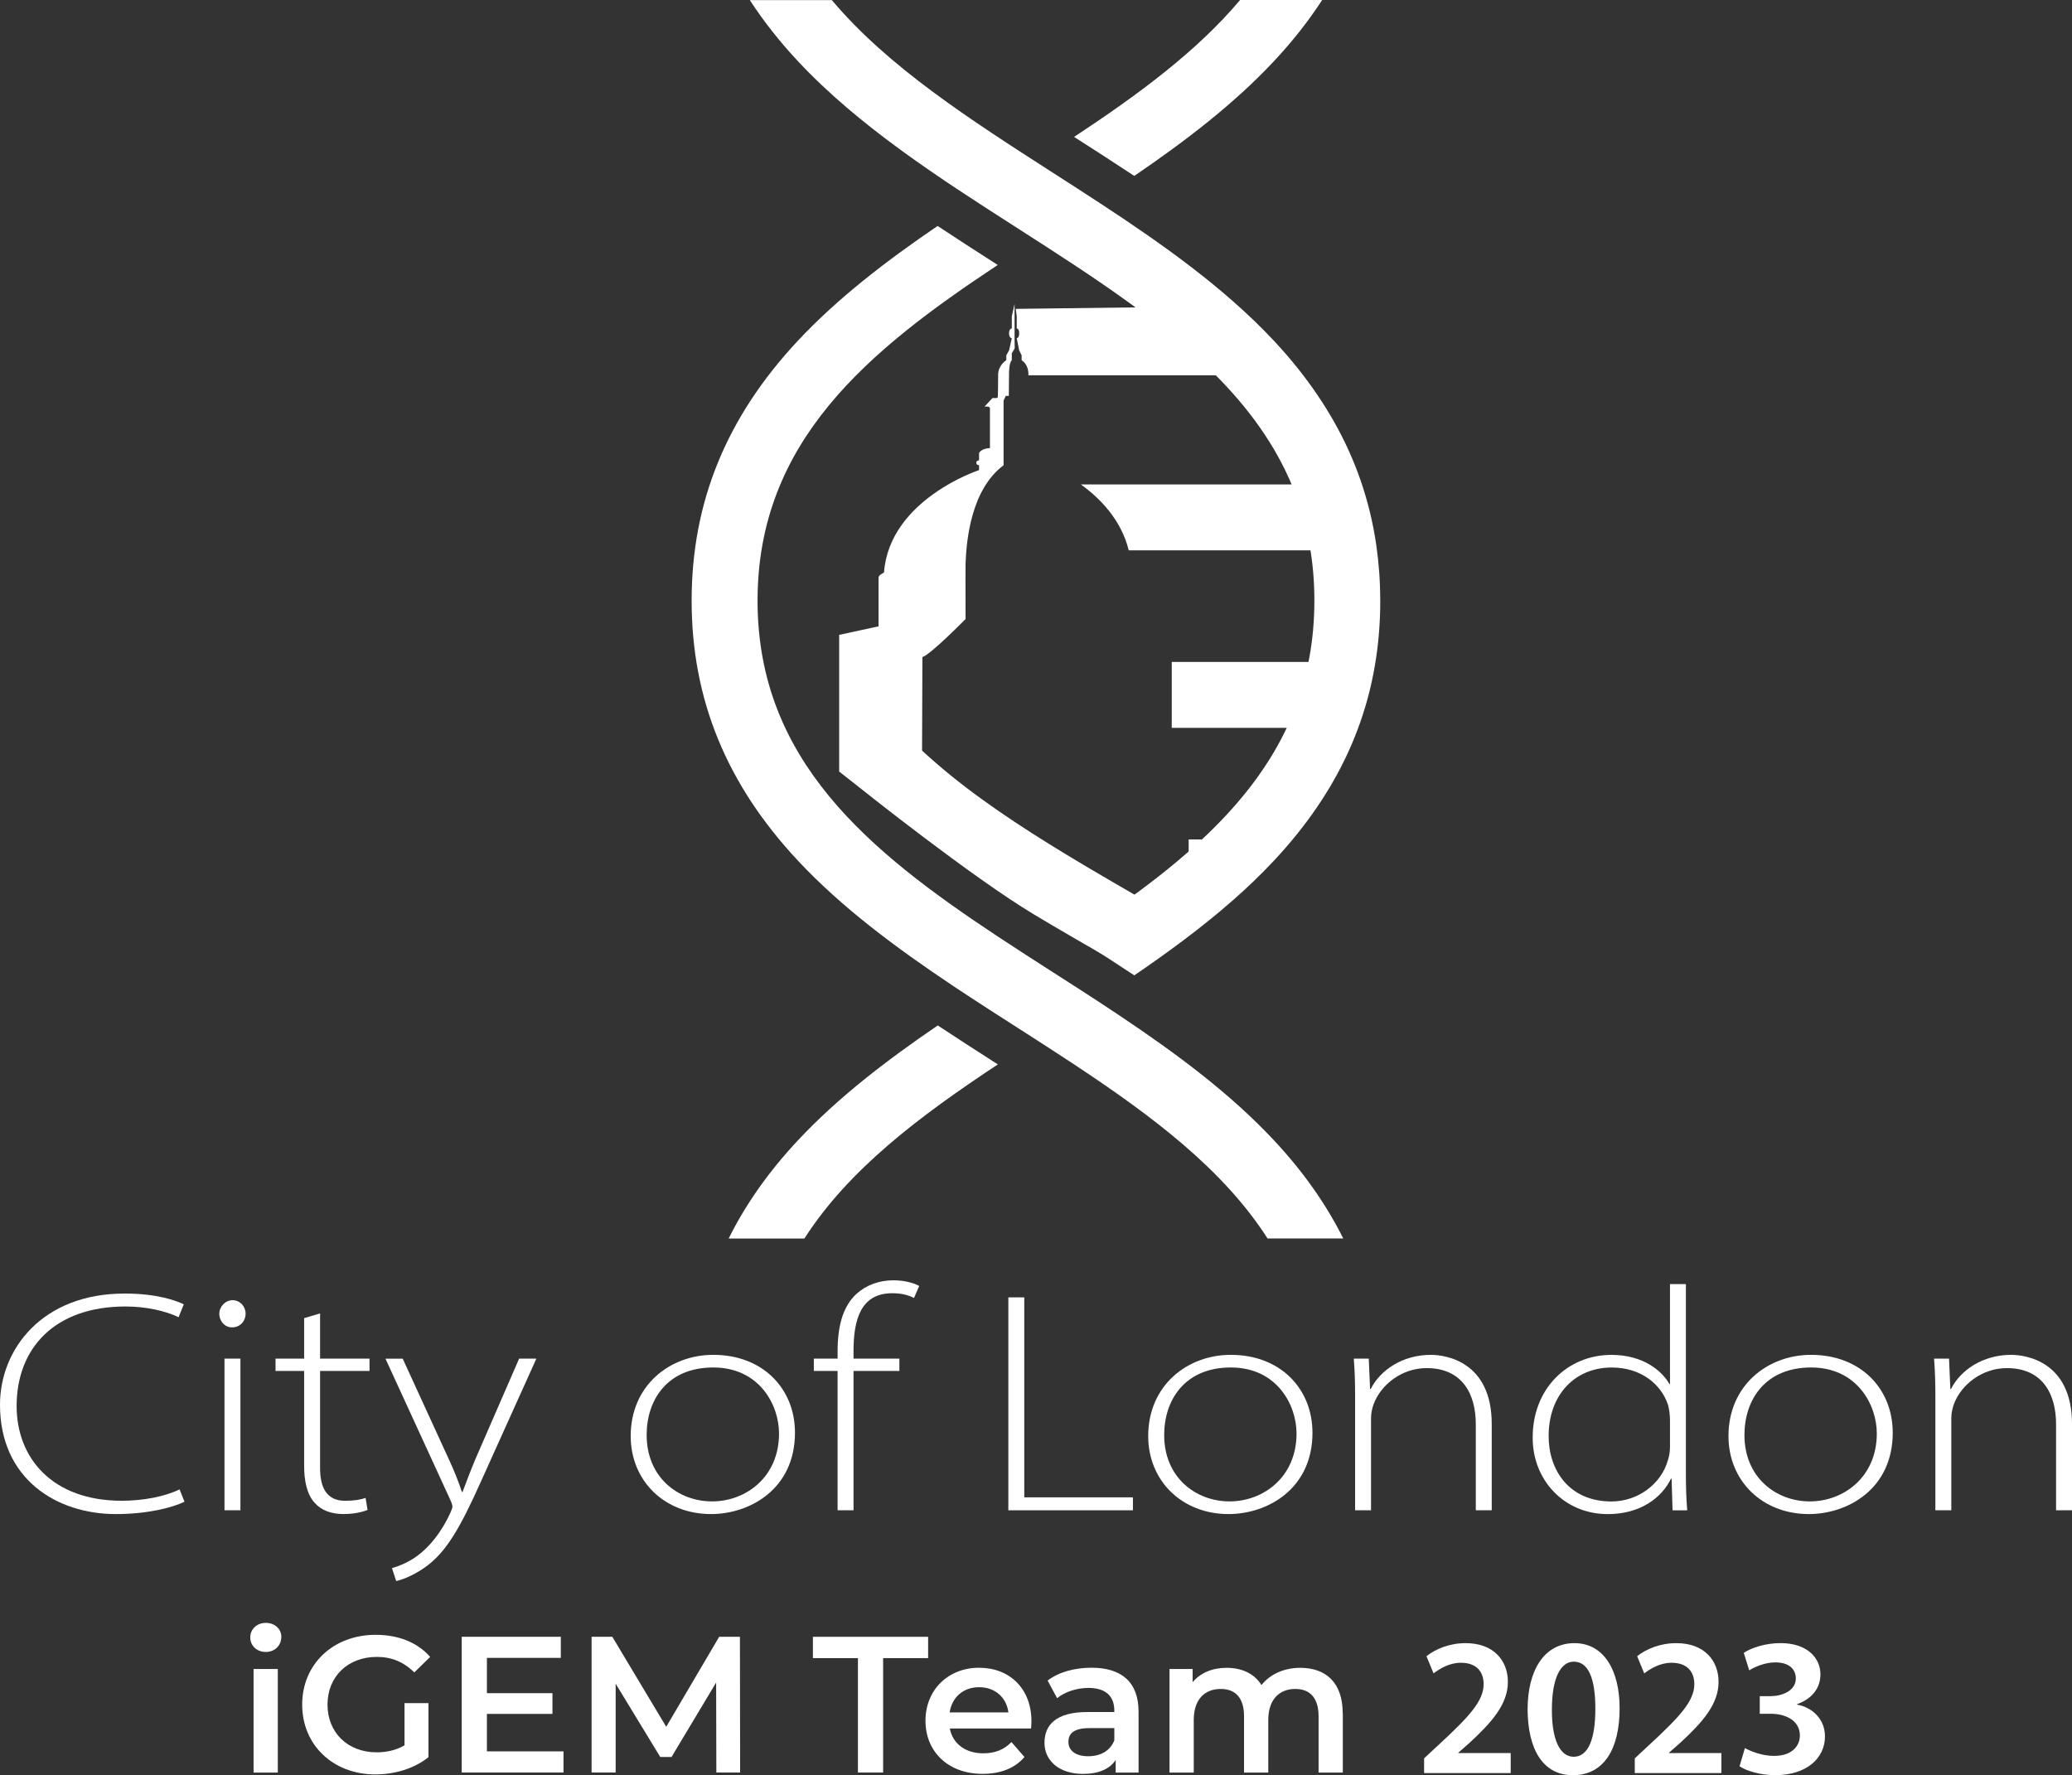 <?xml version="1.0" encoding="UTF-8"?><svg id="Layer_1" xmlns="http://www.w3.org/2000/svg" viewBox="0 0 601.89 515.75"><rect x="0" y="0" width="601.89" height="515.75" fill="#333333" stroke="none"/><defs><style>.cls-1{fill:#fff;}</style></defs><path class="cls-1" d="m53.58,436.31c-3.59,1.74-10.77,3.58-19.94,3.58-17.2,0-33.64-10.19-33.64-31.76,0-16.15,12.28-32.31,36.19-32.31,9.64,0,15.02,2.11,17.2,3.12l-1.51,3.76c-3.78-1.84-9.45-3.12-15.4-3.12-20.69,0-31.65,12.21-31.65,28.91,0,15.24,10.49,27.53,30.52,27.53,6.24,0,12.47-1.19,16.82-3.3l1.42,3.58h-.01Z"/><path class="cls-1" d="m71.35,381.7c0,2.02-1.51,3.95-3.97,3.95-2.17,0-3.68-1.93-3.68-3.95s1.7-3.95,3.87-3.95,3.78,1.84,3.78,3.95Zm-6.14,57.09v-44.06h4.63v44.06h-4.63Z"/><path class="cls-1" d="m92.98,381.61v13.12h14.36v3.58h-14.36v28.18c0,5.42,1.7,9.54,7.27,9.54,2.74,0,4.63-.37,5.95-.83l.57,3.49c-1.61.64-3.97,1.19-6.99,1.19-3.59,0-6.52-1.1-8.41-3.3-2.27-2.48-3.02-6.52-3.02-10.65v-27.63h-8.31v-3.58h8.31v-11.75l4.63-1.38v.02Z"/><path class="cls-1" d="m116.98,394.74l13.51,29.46c1.32,2.85,2.83,6.52,3.68,9.27h.19c1.04-2.75,2.27-6.06,3.78-9.64l12.66-29.1h5.01l-16.06,35.61c-6.24,13.95-10.3,20.83-16.35,25.06-3.87,2.75-7.37,3.76-8.31,3.95l-1.23-3.76c2.27-.64,5.48-1.93,8.31-4.31,2.36-1.93,5.86-5.6,8.69-11.84.38-.83.57-1.38.57-1.74s-.19-1.01-.66-2.02l-18.8-40.94h5.01,0Z"/><path class="cls-1" d="m230.93,416.21c0,16.52-13.23,23.68-24.38,23.68-13.51,0-23.34-9.64-23.34-22.67,0-14.69,11.34-23.59,24-23.59,14.55,0,23.72,10,23.72,22.58Zm-43.08.73c0,12.3,9.16,19.27,18.99,19.27s19.46-7.07,19.46-19.73c0-8.35-5.76-19.18-19.09-19.18s-19.37,9.36-19.37,19.64h.01Z"/><path class="cls-1" d="m243.31,438.79v-40.48h-6.9v-3.58h6.9v-2.11c0-7.53,1.61-13.12,5.48-16.7,2.83-2.57,6.61-3.95,10.77-3.95,3.21,0,6.05.83,7.46,1.65l-1.51,3.49c-1.42-.73-3.31-1.38-6.33-1.38-9.26,0-11.24,7.89-11.24,16.8v2.2h13.32v3.58h-13.32v40.48h-4.63Z"/><path class="cls-1" d="m292.91,376.93h4.63v58.1h31.56v3.76h-36.19v-61.86h0Z"/><path class="cls-1" d="m381.26,416.21c0,16.52-13.23,23.68-24.38,23.68-13.51,0-23.34-9.64-23.34-22.67,0-14.69,11.34-23.59,24-23.59,14.55,0,23.71,10,23.71,22.58h.01Zm-43.08.73c0,12.3,9.17,19.27,18.99,19.27s19.46-7.07,19.46-19.73c0-8.35-5.76-19.18-19.08-19.18s-19.37,9.36-19.37,19.64Z"/><path class="cls-1" d="m393.64,405.38c0-3.58-.09-7.07-.38-10.65h4.35l.38,8.81h.19c2.74-5.42,9.17-9.91,17.48-9.91,4.16,0,17.67,1.83,17.67,20.1v25.06h-4.63v-25.06c0-8.63-3.87-16.25-14.27-16.25-7.28,0-13.32,4.86-15.4,10.46-.38,1.01-.76,2.57-.76,3.95v26.89h-4.63v-33.41h0Z"/><path class="cls-1" d="m489.73,373.08v55.07c0,3.58.09,7.07.38,10.65h-4.25l-.28-9.18h-.19c-2.65,5.51-8.88,10.28-18.33,10.28-12.75,0-21.83-9.91-21.83-22.12-.09-14.32,10.11-24.14,22.87-24.14,9.45,0,14.83,4.86,16.82,8.44h.19v-29h4.63,0Zm-4.63,39.37c0-1.28-.19-3.03-.57-4.31-1.98-5.97-7.84-10.83-16.34-10.83-10.77,0-18.33,7.99-18.33,19.92,0,9.91,5.95,19,18.24,19,7.75,0,14.55-5.14,16.44-12.11.38-1.19.57-2.39.57-3.86v-7.8h0Z"/><path class="cls-1" d="m549.82,416.21c0,16.52-13.23,23.68-24.38,23.68-13.51,0-23.34-9.64-23.34-22.67,0-14.69,11.34-23.59,24-23.59,14.55,0,23.71,10,23.71,22.58h.01Zm-43.08.73c0,12.3,9.17,19.27,18.99,19.27s19.46-7.07,19.46-19.73c0-8.35-5.76-19.18-19.08-19.18s-19.37,9.36-19.37,19.64Z"/><path class="cls-1" d="m562.2,405.38c0-3.58-.09-7.07-.38-10.65h4.35l.38,8.81h.19c2.74-5.42,9.17-9.91,17.48-9.91,4.16,0,17.67,1.83,17.67,20.1v25.06h-4.63v-25.06c0-8.63-3.87-16.25-14.27-16.25-7.28,0-13.32,4.86-15.4,10.46-.38,1.01-.76,2.57-.76,3.95v26.89h-4.63v-33.41h0Z"/><path class="cls-1" d="m384.07,0c-3.95,6.09-8.6,12-13.96,17.73-11.68,12.5-25.83,23.3-40.62,33.38-5.61-3.72-11.26-7.35-16.89-10.96-.2-.12-.39-.24-.59-.37C330.47,27.59,347.57,15.04,360.23,0h23.84Z"/><path class="cls-1" d="m390.23,359.82h-22.02c-12.87-20.11-33.59-35.64-56.32-50.66-5.12-3.39-10.35-6.74-15.61-10.12l-.04-.02s-.38-.26-.53-.34c-2.09-1.35-4.21-2.7-6.34-4.07-.72-.46-1.43-.92-2.14-1.38-1.24-.81-2.47-1.6-3.71-2.41-.75-.48-1.49-.97-2.24-1.46-.75-.49-1.49-.98-2.23-1.47l-2.5-1.66c-16.28-10.89-32.01-22.53-44.78-36.2-20.77-22.22-30.86-46.92-30.86-75.51s10.09-53.29,30.83-75.49c11.68-12.5,25.83-23.3,40.62-33.38,5.61,3.72,11.26,7.35,16.89,10.96.2.12.39.24.59.37-37.7,24.93-69.78,51.26-69.78,97.55s32.16,72.69,69.91,97.64c5.12,3.39,10.35,6.74,15.61,10.12l.04.02s.38.26.53.34c1.39.89,2.79,1.8,4.2,2.7,1.36.87,2.73,1.76,4.11,2.64,2.78,1.8,5.58,3.62,8.34,5.46l2.5,1.66c16.28,10.89,32.01,22.53,44.78,36.2,8.46,9.06,15.15,18.54,20.12,28.52h.01Z"/><path class="cls-1" d="m294.76,101.22l-.04-2.61v-10.29l-.8,3.55v3.55s-.8,0-.8,1.42.8,1.42.8,1.42l-.8,3.55-.8,1.42v1.42s-2.37,1.42-2.37,4.26c0,2.29-.06,5.26-.09,6.34,0,.23-.21.4-.46.4h-1.1l-2.3,2.48h.95c.34,0,.62.26.62.56v11.5s-2.37,0-3.16,1.42v2.13s-.8,0-.8.71.8.71.8.71v1.42s-26.04,8.51-27.62,29.78c0,0-1.58.71-1.58,1.42v14.19l-11.44,2.48v39.71l6.69,5.27s31.72,25.32,49.82,36.2l2.78,1.66c.82.49,1.65.98,2.48,1.47s1.65.98,2.5,1.46c1.37.81,2.74,1.61,4.12,2.41.8.46,1.59.92,2.39,1.38,2.37,1.37,4.72,2.74,7.06,4.07.16.09.64.37.64.37l20.27-11.04c-1.53-.88-3.06-1.77-4.57-2.64-1.57-.91-3.12-1.81-4.67-2.7-.17-.09-.59-.34-.59-.34l-.05-.02c-5.86-3.38-11.67-6.74-17.37-10.12-14.1-8.38-27.52-16.92-39.1-26.31-2.89-2.35-5.66-4.75-8.32-7.2l.1-27.17c2.37-.71,12.54-11.06,12.54-11.06-.02-10.24-.04-15.37,0-16.32.27-6.59,1.58-21.28,11.04-28.36v-18.8l.64-1.35h.88l.07-6.8s0-2.84.8-3.55v-2.05"/><path class="cls-1" d="m376.99,109.03h-78.25c.12-3.25-1.97-4.38-1.97-4.38v-1.42l-.71-1.42-.71-3.55s.71,0,.71-1.42-.71-1.42-.71-1.42v-3.55l-.29-2.13,62.37-.78c5.25,4.51,9.12,8.98,12.77,12.89,2.41,2.59,4.68,4.51,6.8,7.17h0Z"/><path class="cls-1" d="m399.83,159.9h-71.94c-2.21-8.93-8.37-15.17-13.91-19.15h81.2c2.15,6.18,3.69,12.55,4.64,19.15h.01Z"/><path class="cls-1" d="m397.79,192.32c-.93,6.59-2.45,12.98-4.55,19.15h-52.86v-19.15h57.41Z"/><path class="cls-1" d="m363.79,243.9c-1.04,2.54-2.15,5.05-3.31,7.52-1.92,4.05-3.95,7.91-6.09,11.62h-9.1v-19.15h18.52-.01Z"/><path class="cls-1" d="m289.86,309.25c-22.69,15-43.35,30.52-56.19,50.58h-22c4.95-9.98,11.64-19.46,20.12-28.52,11.68-12.5,25.83-23.3,40.62-33.38,5.61,3.72,11.25,7.34,16.85,10.93.21.12.4.26.61.39h-.01Z"/><path class="cls-1" d="m400.95,174.51c0,5.61-.39,11.07-1.17,16.39-.97,6.59-2.53,12.98-4.72,19.15-4.02,11.42-10.14,22.19-18.4,32.42-2.05,2.54-4.23,5.05-6.54,7.52-3.78,4.05-7.8,7.91-12.04,11.62-8.86,7.79-18.58,14.93-28.58,21.76-5.61-3.72-11.25-7.34-16.85-10.93-.21-.12-.4-.26-.61-.39,5.19-3.44,10.29-6.9,15.19-10.43,8.45-6.08,16.37-12.38,23.42-19.15,10.02-9.63,18.29-20.19,23.78-32.42,2.68-5.96,4.7-12.32,5.94-19.15.94-5.17,1.44-10.63,1.44-16.39s-.48-10.96-1.37-16.03c-1.21-6.82-3.2-13.19-5.85-19.15-5.43-12.23-13.61-22.8-23.57-32.42-7.01-6.78-14.89-13.07-23.29-19.15-10.09-7.29-20.94-14.26-31.94-21.32-22.74-14.57-46.25-29.66-64.02-48.68-5.36-5.74-10-11.64-13.96-17.73h23.83c16.32,19.4,40.02,34.61,64.46,50.32,18.05,11.6,36.6,23.5,52.36,37.44,4.09,3.61,7.99,7.35,11.64,11.26,2.42,2.59,4.7,5.22,6.82,7.88,8.19,10.24,14.26,21,18.24,32.42,2.15,6.18,3.71,12.55,4.65,19.15.75,5.21,1.13,10.54,1.13,16.03h0Z"/><path class="cls-1" d="m72.7,475.72c0-2.37,1.91-4.22,4.51-4.22s4.51,1.74,4.51,4.05c0,2.48-1.86,4.4-4.51,4.4s-4.51-1.86-4.51-4.22h0Zm.96,9.18h7.04v30.09h-7.04v-30.09Z"/><path class="cls-1" d="m117.54,494.81h6.92v15.71c-4.11,3.33-9.86,5.01-15.44,5.01-12.23,0-21.24-8.51-21.24-20.28s9.02-20.28,21.35-20.28c6.59,0,12.12,2.2,15.83,6.42l-4.62,4.51c-3.1-3.1-6.65-4.51-10.88-4.51-8.39,0-14.32,5.69-14.32,13.86s5.91,13.86,14.26,13.86c2.81,0,5.58-.56,8.11-2.03v-12.29h.03Z"/><path class="cls-1" d="m163.69,508.84v6.14h-29.57v-39.44h28.79v6.14h-21.47v10.25h19.04v6.02h-19.04v10.88h22.25Z"/><path class="cls-1" d="m208.09,514.98l-.06-26.15-12.96,21.64h-3.27l-12.96-21.3v25.81h-6.99v-39.44h6.02l15.66,26.15,15.39-26.15h6.02l.06,39.44h-6.94.03Z"/><path class="cls-1" d="m249.21,481.74h-13.07v-6.19h33.47v6.19h-13.07v33.24h-7.32v-33.24Z"/><path class="cls-1" d="m299.52,502.19h-23.61c.84,4.4,4.51,7.21,9.75,7.21,3.38,0,6.02-1.07,8.16-3.27l3.77,4.34c-2.7,3.21-6.92,4.9-12.12,4.9-10.09,0-16.63-6.48-16.63-15.44s6.59-15.39,15.56-15.39,15.22,6.14,15.22,15.56c0,.56-.06,1.41-.11,2.08h.01Zm-23.66-4.68h17.07c-.56-4.34-3.88-7.32-8.51-7.32s-7.89,2.93-8.56,7.32Z"/><path class="cls-1" d="m330.74,497.36v17.64h-6.65v-3.67c-1.68,2.6-4.95,4.05-9.46,4.05-6.88,0-11.22-3.77-11.22-9.02s3.38-8.96,12.5-8.96h7.78v-.46c0-4.11-2.48-6.54-7.49-6.54-3.38,0-6.88,1.13-9.13,2.98l-2.75-5.12c3.21-2.48,7.89-3.73,12.73-3.73,8.68,0,13.69,4.11,13.69,12.79v.03Zm-7.04,8.22v-3.5h-7.26c-4.8,0-6.08,1.8-6.08,4,0,2.54,2.14,4.17,5.75,4.17s6.42-1.58,7.61-4.68h-.01Z"/><path class="cls-1" d="m390.07,497.75v17.24h-7.04v-16.34c0-5.35-2.48-7.95-6.77-7.95-4.62,0-7.84,3.04-7.84,9.02v15.27h-7.04v-16.34c0-5.35-2.48-7.95-6.77-7.95-4.68,0-7.84,3.04-7.84,9.02v15.27h-7.04v-30.09h6.71v3.83c2.26-2.7,5.75-4.17,9.86-4.17,4.4,0,8.05,1.63,10.15,5.01,2.43-3.1,6.48-5.01,11.26-5.01,7.26,0,12.33,4.11,12.33,13.19h0Z"/><path class="cls-1" d="m413.68,515.13v-4.27l4.4-4.09c8.73-8.08,12.85-12.53,12.9-17.43,0-3.35-1.78-6.25-6.63-6.25-3.28,0-6.07,1.67-7.92,3.09l-2.06-4.99c2.67-2.13,6.73-3.8,11.39-3.8,8.23,0,12.26,5.17,12.26,11.24,0,6.53-4.69,11.77-11.18,17.76l-3.21,2.82v.11h15.21v5.81h-25.15Z"/><path class="cls-1" d="m470.48,496.32c0,11.96-4.67,19.44-13.57,19.44s-13.09-7.79-13.16-19.08c0-11.54,4.91-19.29,13.58-19.29s13.15,8.02,13.15,18.93Zm-19.68.35c-.02,9.05,2.46,13.73,6.34,13.73,4.16,0,6.29-5.03,6.29-13.92s-2.03-13.71-6.28-13.71c-3.72,0-6.35,4.62-6.34,13.89Z"/><path class="cls-1" d="m474.88,515.13v-4.27l4.4-4.09c8.73-8.08,12.85-12.53,12.9-17.43,0-3.35-1.78-6.25-6.63-6.25-3.28,0-6.07,1.67-7.92,3.09l-2.06-4.99c2.67-2.13,6.73-3.8,11.39-3.8,8.23,0,12.26,5.17,12.26,11.24,0,6.53-4.69,11.77-11.18,17.76l-3.21,2.82v.11h15.21v5.81h-25.15Z"/><path class="cls-1" d="m506.87,507.87c1.47.85,4.93,2.28,8.46,2.28,5.36,0,7.53-3.03,7.51-5.95-.04-4.37-4.15-6.28-8.44-6.29h-3.21v-5.12h3.13c3.24,0,7.34-1.47,7.34-5.16,0-2.56-1.84-4.65-5.94-4.65-3,0-6.05,1.31-7.59,2.32l-1.59-5.08c2.11-1.44,6.24-2.84,10.69-2.84,7.67,0,11.58,4.24,11.58,9.08,0,3.87-2.29,7.05-6.81,8.67v.11c4.5.83,8.13,4.24,8.13,9.25,0,6.27-5.27,11.25-14.44,11.25-4.52,0-8.39-1.26-10.38-2.57l1.57-5.31Z"/></svg>